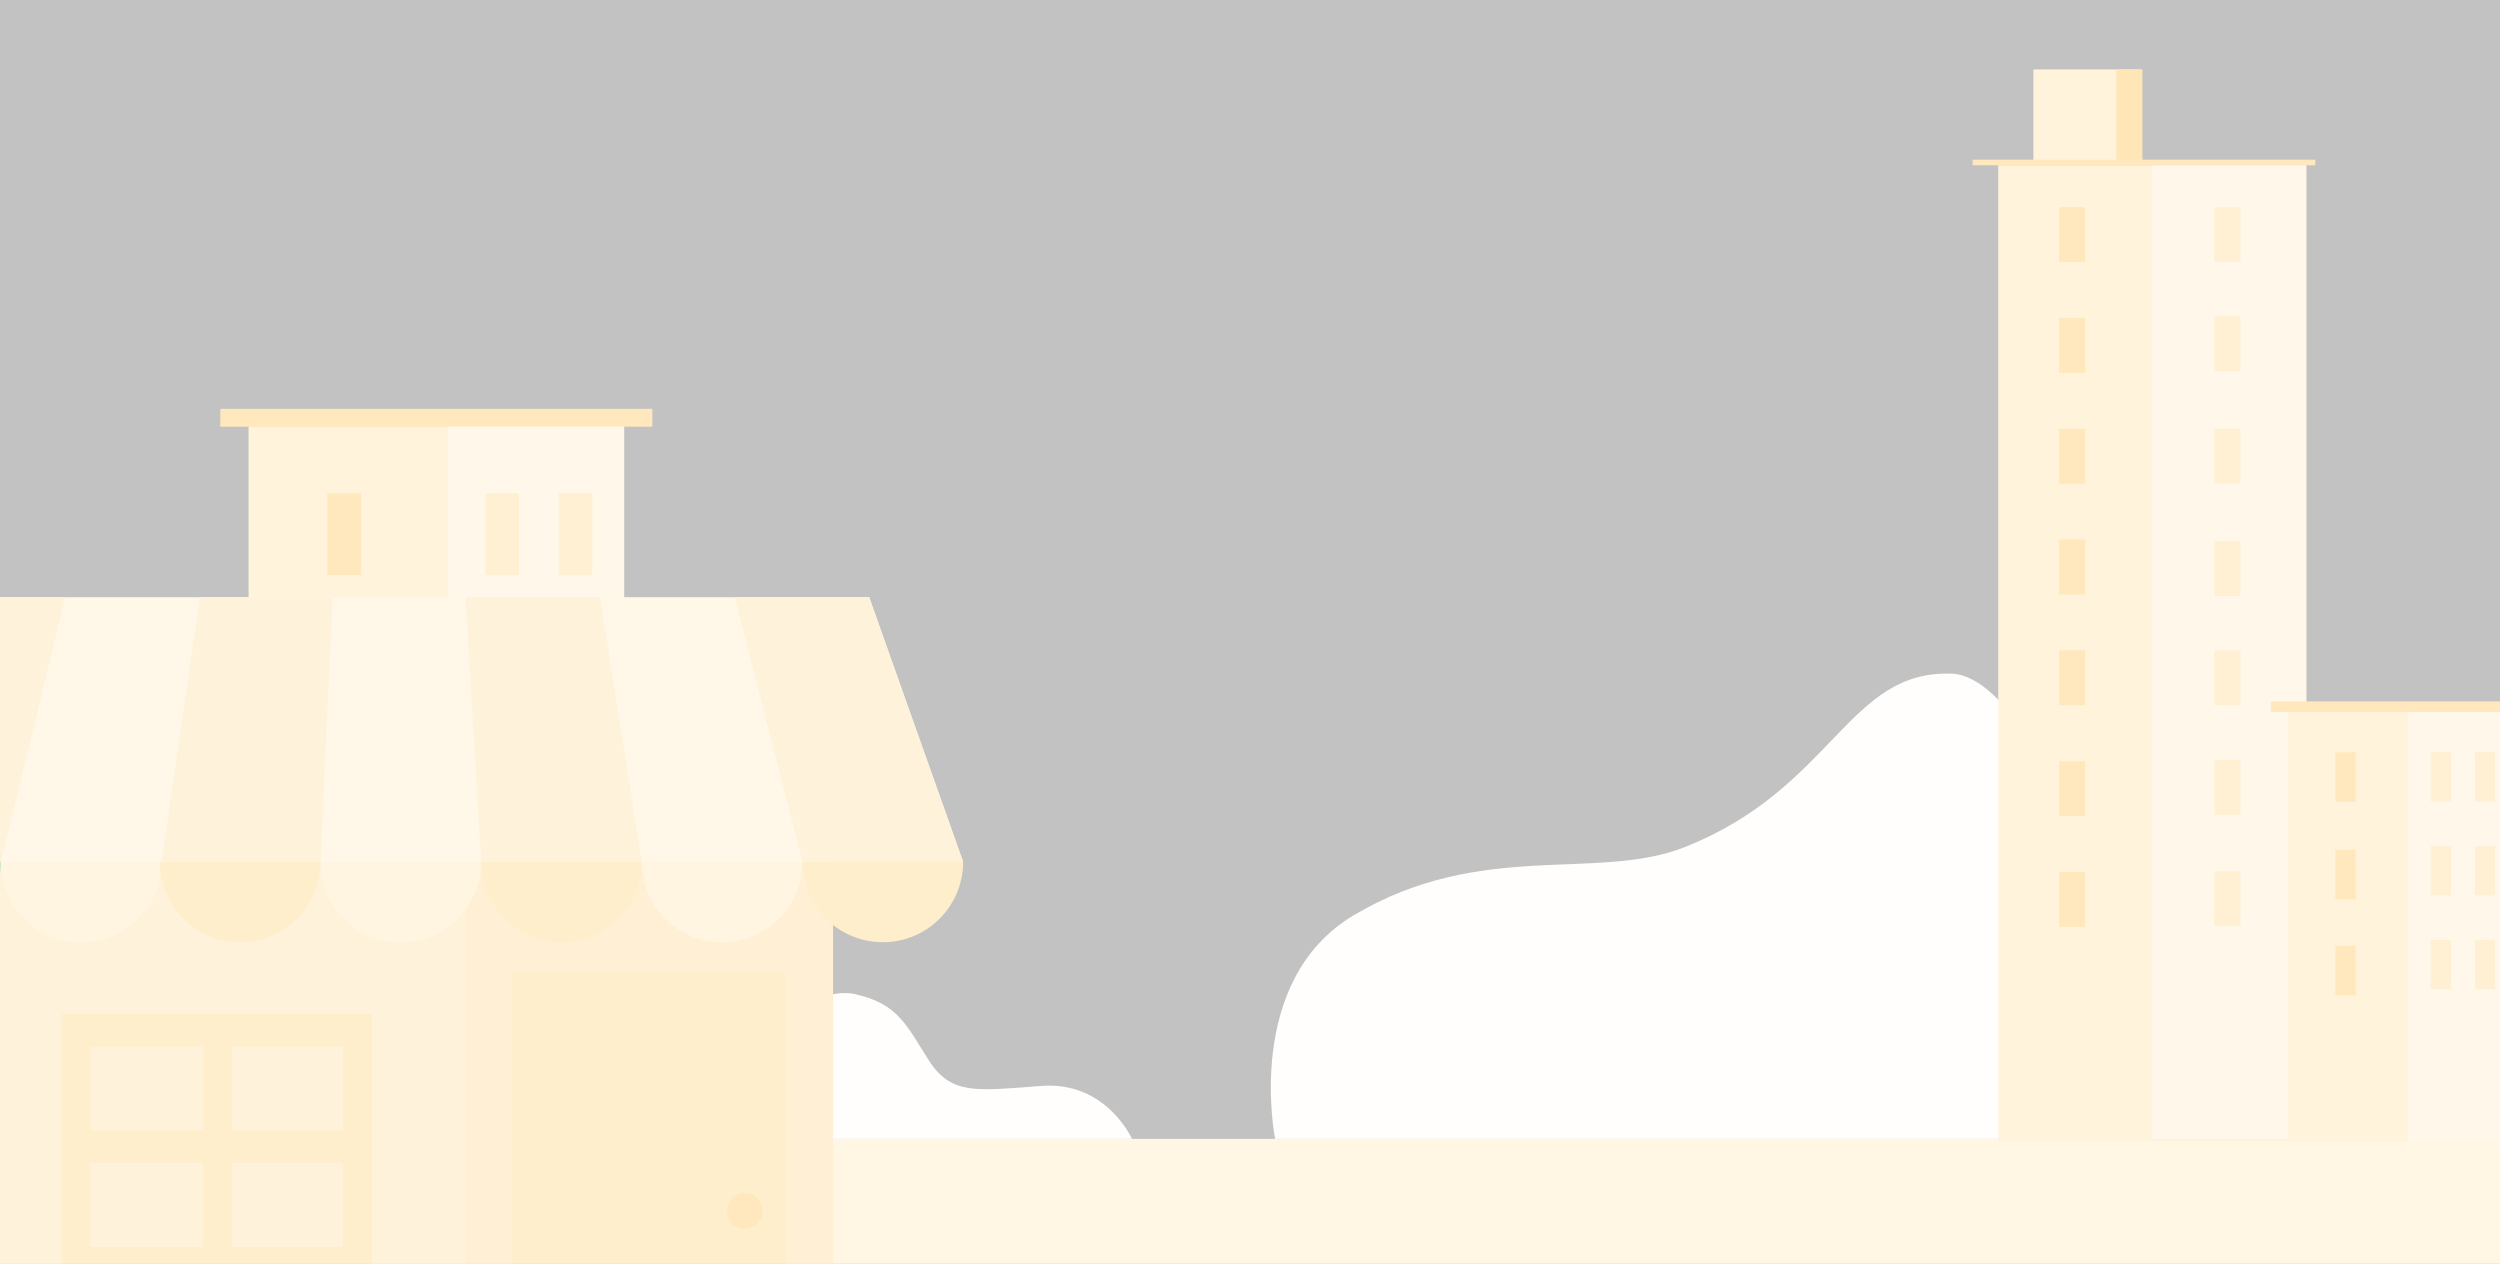 <svg width="360" height="182" viewBox="0 0 360 182" fill="none" xmlns="http://www.w3.org/2000/svg">
<rect x="0" y="0" width="360" height="182" fill="#333333" stroke="none"/>
<path d="M360 164H-1V214H360V164Z" fill="#FFE0A5"/>
<path d="M183.619 164H318C318 164 296.239 97.705 281.169 97.02C266.099 96.335 264.093 113.446 242.656 121.967C229.99 127.002 213.315 120.858 194.942 131.797C179.009 141.284 183.619 164 183.619 164Z" fill="#FFFCF6"/>
<path d="M332.102 23.8H287.749V164.369H332.102V23.8Z" fill="#FFD78B"/>
<path d="M332.104 23.8H309.926V163.982H332.104V23.8Z" fill="#FFE7BA"/>
<path d="M308.476 10H292.813V23.8H308.476V10Z" fill="#FFD78B"/>
<path d="M308.476 10H304.744V23.8H308.476V10Z" fill="#FEAB0C"/>
<path d="M284.052 23.8V22.996H333.4V23.8" fill="#FFB321"/>
<path d="M300.26 29.818H296.504V37.734H300.26V29.818Z" fill="#FFB321"/>
<path d="M322.629 29.818H318.874V37.734H322.629V29.818Z" fill="#FFCE70"/>
<path d="M322.629 45.536H318.874V53.452H322.629V45.536Z" fill="#FFCE70"/>
<path d="M322.629 61.729H318.874V69.645H322.629V61.729Z" fill="#FFCE70"/>
<path d="M322.629 77.92H318.874V85.836H322.629V77.92Z" fill="#FFCE70"/>
<path d="M322.629 93.648H318.874V101.564H322.629V93.648Z" fill="#FFCE70"/>
<path d="M322.629 109.439H318.874V117.355H322.629V109.439Z" fill="#FFCE70"/>
<path d="M322.629 125.438H318.874V133.354H322.629V125.438Z" fill="#FFCE70"/>
<path d="M300.26 45.776H296.504V53.692H300.26V45.776Z" fill="#FFB321"/>
<path d="M300.26 61.734H296.504V69.65H300.26V61.734Z" fill="#FFB321"/>
<path d="M300.26 77.69H296.504V85.606H300.26V77.69Z" fill="#FFB321"/>
<path d="M300.26 93.648H296.504V101.564H300.26V93.648Z" fill="#FFB321"/>
<path d="M300.26 109.604H296.504V117.52H300.26V109.604Z" fill="#FFB321"/>
<path d="M300.26 125.562H296.504V133.478H300.26V125.562Z" fill="#FFB321"/>
<path d="M362.061 102.497H329.451V164.385H362.061V102.497Z" fill="#FFD78B"/>
<path d="M362.059 102.497H346.77V164.385H362.059V102.497Z" fill="#FFE7BA"/>
<path d="M339.22 108.321H336.287V115.444H339.22V108.321Z" fill="#FFB321"/>
<path d="M339.22 136.2H336.287V143.323H339.22V136.2Z" fill="#FFB321"/>
<path d="M339.22 122.366H336.287V129.49H339.22V122.366Z" fill="#FFB321"/>
<path d="M352.95 108.321H350.017V115.444H352.95V108.321Z" fill="#FFCE70"/>
<path d="M359.31 108.321H356.378V115.444H359.31V108.321Z" fill="#FFCE70"/>
<path d="M352.95 121.836H350.017V128.96H352.95V121.836Z" fill="#FFCE70"/>
<path d="M359.31 121.836H356.378V128.96H359.31V121.836Z" fill="#FFCE70"/>
<path d="M352.95 135.354H350.017V142.478H352.95V135.354Z" fill="#FFCE70"/>
<path d="M359.31 135.354H356.378V142.478H359.31V135.354Z" fill="#FFCE70"/>
<path d="M364.512 101H327V102.552H364.512V101Z" fill="#FFB321"/>
<path d="M37.478 96.2H1.758V163.992H37.478V96.2Z" fill="#FFD78B"/>
<path d="M37.478 96.2H20.729V163.992H37.478V96.2Z" fill="#FFE7BA"/>
<path d="M12.46 102.58H9.248V110.383H12.46V102.58Z" fill="#FFB321"/>
<path d="M12.46 133.119H9.248V140.922H12.46V133.119Z" fill="#FFB321"/>
<path d="M12.46 117.965H9.248V125.768H12.46V117.965Z" fill="#FFB321"/>
<path d="M27.499 102.58H24.287V110.383H27.499V102.58Z" fill="#FFB321"/>
<path d="M34.467 102.58H31.255V110.383H34.467V102.58Z" fill="#FFCE70"/>
<path d="M27.499 117.386H24.287V125.19H27.499V117.386Z" fill="#FFCE70"/>
<path d="M34.467 117.386H31.255V125.19H34.467V117.386Z" fill="#FFCE70"/>
<path d="M27.499 132.193H24.287V139.996H27.499V132.193Z" fill="#FFCE70"/>
<path d="M34.467 132.193H31.255V139.996H34.467V132.193Z" fill="#FFCE70"/>
<path d="M40.164 94.561H-0.926V96.259H40.164V94.561Z" fill="#62A53A"/>
<path d="M89.874 61.358H35.793V163.994H89.874V61.358Z" fill="#FFD78B"/>
<path d="M89.872 61.358H64.516V163.994H89.872V61.358Z" fill="#FFE7BA"/>
<path d="M51.993 71.015H47.132V82.829H51.993V71.015Z" fill="#FFB321"/>
<path d="M51.993 117.251H47.132V129.065H51.993V117.251Z" fill="#FFB321"/>
<path d="M51.993 94.309H47.132V106.123H51.993V94.309Z" fill="#FFB321"/>
<path d="M74.761 71.015H69.899V82.829H74.761V71.015Z" fill="#FFCE70"/>
<path d="M85.31 71.015H80.449V82.829H85.31V71.015Z" fill="#FFCE70"/>
<path d="M74.761 93.432H69.899V105.246H74.761V93.432Z" fill="#FFCE70"/>
<path d="M85.31 93.432H80.449V105.246H85.31V93.432Z" fill="#FFCE70"/>
<path d="M74.761 115.848H69.899V127.662H74.761V115.848Z" fill="#FFCE70"/>
<path d="M85.31 115.848H80.449V127.662H85.31V115.848Z" fill="#FFCE70"/>
<path d="M93.939 58.874H31.728V61.446H93.939V58.874Z" fill="#FFB321"/>
<path d="M68 164H163C163 164 159.323 155.67 149.969 156.372C140.617 157.073 136.989 157.733 133.759 152.705C130.528 147.678 129.373 144.527 123.068 143.141C116.763 141.756 104.783 150.933 99.423 153.952C94.064 156.971 88.574 155.732 84.639 155.445C77.98 154.957 73.464 157.552 68 164Z" fill="#FFFCF5"/>
<path d="M119.957 103.647H-4.267V199.355H119.957V103.647Z" fill="#FFD483"/>
<path d="M119.957 103.647H67.031V199.355H119.957V103.647Z" fill="#FFCE71"/>
<path d="M138.691 124.111H-23L-9.473 86H125.162L138.691 124.111Z" fill="#FEE4B2"/>
<path d="M92.421 124.111H69.286L67.031 86H86.408L92.421 124.111Z" fill="#FFD483"/>
<path d="M138.691 124.111H115.555L105.785 86H125.162L138.691 124.111Z" fill="#FFD483"/>
<path d="M0.134 124.111H-23L-9.473 86H9.416L0.134 124.111Z" fill="#FFD483"/>
<path d="M46.152 124.111H23.268L28.783 86H47.91L46.152 124.111Z" fill="#FFD483"/>
<path d="M0.134 124.111C0.134 130.5 5.313 135.679 11.702 135.679C18.091 135.679 23.27 130.5 23.27 124.111H0.134Z" fill="#FFDD9C"/>
<path d="M46.152 124.111C46.152 130.5 51.331 135.679 57.72 135.679C64.109 135.679 69.288 130.5 69.288 124.111H46.152Z" fill="#FFDD9C"/>
<path d="M69.286 124.111C69.286 130.5 74.465 135.679 80.854 135.679C87.243 135.679 92.421 130.5 92.421 124.111H69.286Z" fill="#FFC555"/>
<path d="M92.421 124.111C92.421 130.5 97.601 135.679 103.989 135.679C110.378 135.679 115.557 130.5 115.557 124.111H92.421Z" fill="#FFDD9C"/>
<path d="M115.555 124.111C115.555 130.5 120.734 135.679 127.123 135.679C133.512 135.679 138.691 130.5 138.691 124.111H115.555Z" fill="#FFC555"/>
<path d="M23.018 124.111C23.018 130.5 28.197 135.679 34.586 135.679C40.975 135.679 46.154 130.5 46.154 124.111H23.018Z" fill="#FFC555"/>
<path d="M-23 124.111C-23 130.5 -17.821 135.679 -11.432 135.679C-5.043 135.679 0.136 130.5 0.136 124.111H-23Z" fill="#5F9939"/>
<path d="M53.318 145.996H9.322V184.237H53.318V145.996Z" fill="#FFD483"/>
<path d="M53.32 145.996H49.4H33.382H29.26H13.022H9.079H8.903V184.237H9.079H13.022H29.26H33.382H49.4H53.32H53.521V145.996H53.32ZM49.398 150.683V162.771H33.38V150.683H49.398ZM29.26 150.683V162.771H13.022V150.683H29.26ZM13.024 179.548V167.46H29.262V179.548H13.024ZM33.382 179.548V167.46H49.4V179.548H33.382Z" fill="#FFC555"/>
<path d="M73.758 139.786H113.042V199.355H73.758" fill="#FFC555"/>
<path d="M107.233 176.973C108.664 176.973 109.824 175.813 109.824 174.382C109.824 172.952 108.664 171.792 107.233 171.792C105.803 171.792 104.643 172.952 104.643 174.382C104.643 175.813 105.803 176.973 107.233 176.973Z" fill="#FFB321"/>
<rect width="360" height="182" fill="white" fill-opacity="0.7"/>
</svg>
